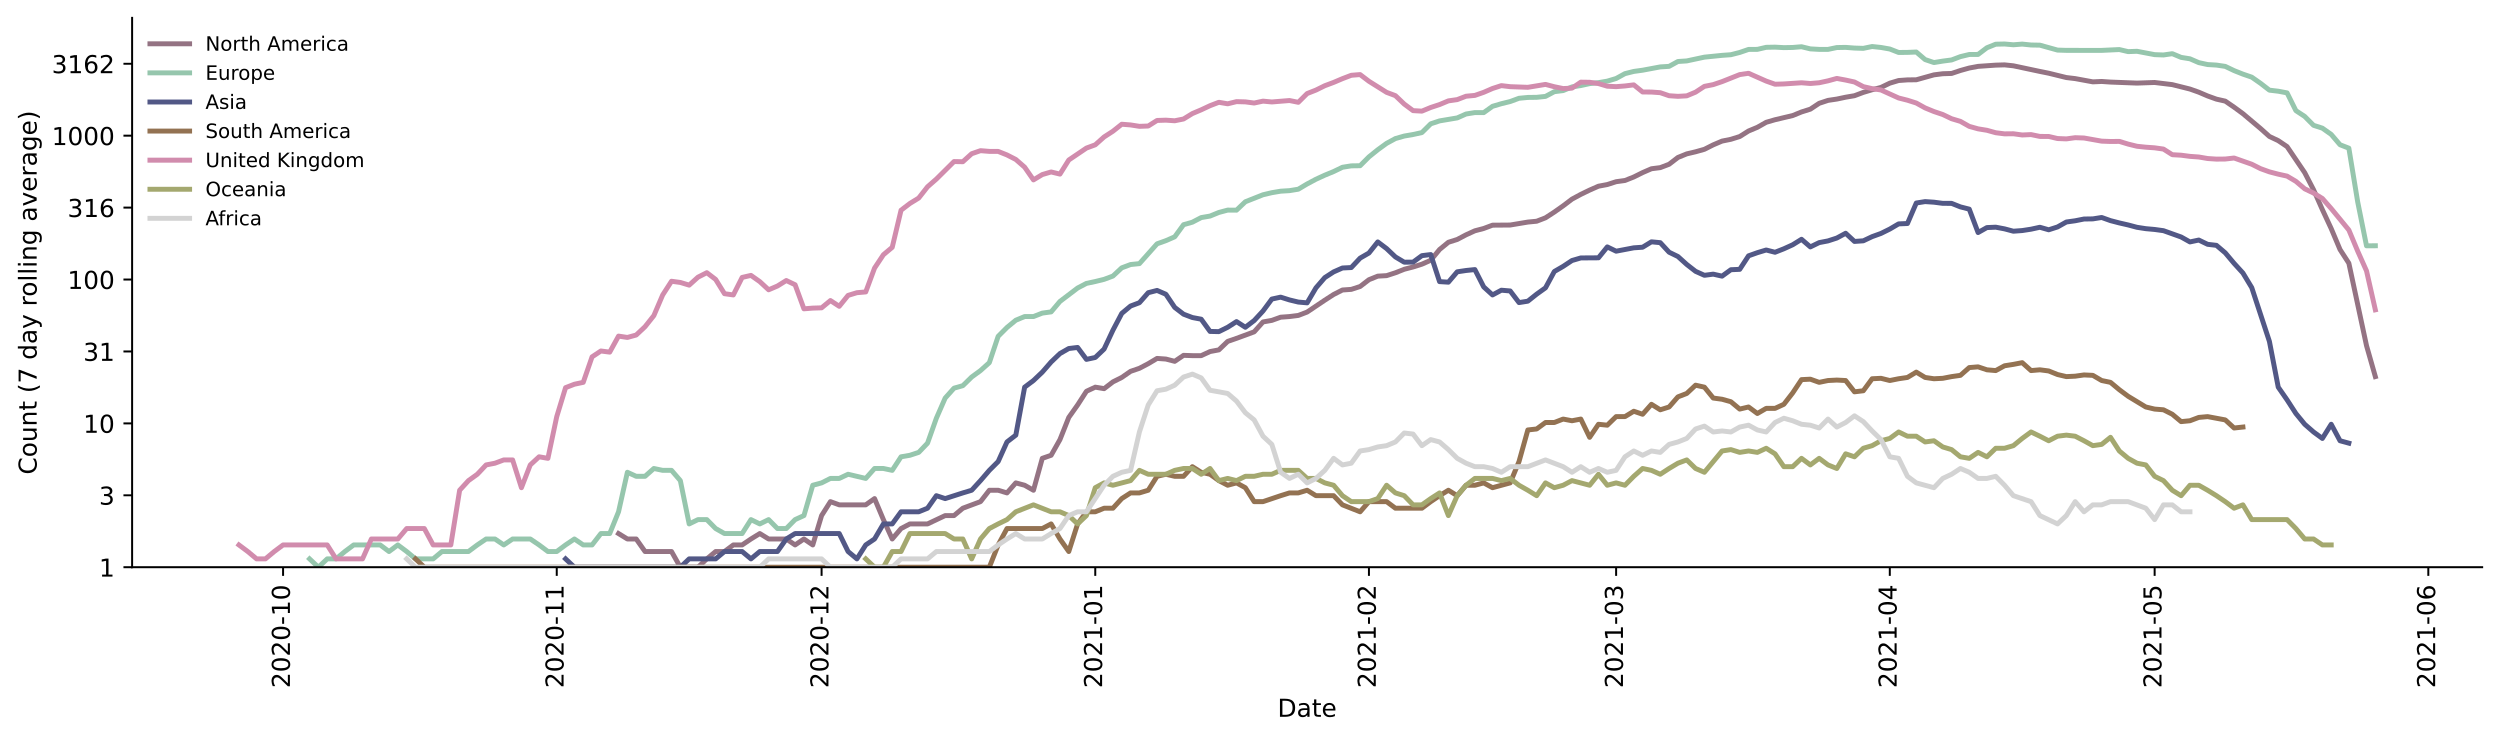 <?xml version="1.0" encoding="utf-8" standalone="no"?>
<!DOCTYPE svg PUBLIC "-//W3C//DTD SVG 1.1//EN"
  "http://www.w3.org/Graphics/SVG/1.1/DTD/svg11.dtd">
<!-- Created with matplotlib (https://matplotlib.org/) -->
<svg height="298.621pt" version="1.1" viewBox="0 0 1009.128 298.621" width="1009.128pt" xmlns="http://www.w3.org/2000/svg" xmlns:xlink="http://www.w3.org/1999/xlink">
 <defs>
  <style type="text/css">*{stroke-linecap:butt;stroke-linejoin:round;}</style>
 </defs>
 <g id="figure_1">
  <g id="patch_1">
   <path d="M 0 298.621 
L 1009.128 298.621 
L 1009.128 0 
L 0 0 
z
" style="fill:#ffffff;"/>
  </g>
  <g id="axes_1">
   <g id="patch_2">
    <path d="M 53.328 228.96 
L 1001.928 228.96 
L 1001.928 7.2 
L 53.328 7.2 
z
" style="fill:#ffffff;"/>
   </g>
   <g id="matplotlib.axis_1">
    <g id="xtick_1">
     <g id="line2d_1">
      <defs>
       <path d="M 0 0 
L 0 3.5 
" id="m6c7ae2eb51" style="stroke:#000000;stroke-width:0.8;"/>
      </defs>
      <g>
       <use style="stroke:#000000;stroke-width:0.8;" x="114.264" xlink:href="#m6c7ae2eb51" y="228.96"/>
      </g>
     </g>
     <g id="text_1">
      <!-- 2020-10 -->
      <g transform="translate(117.023 277.743)rotate(-90)scale(0.1 -0.1)">
       <defs>
        <path d="M 19.188 8.297 
L 53.609 8.297 
L 53.609 0 
L 7.328 0 
L 7.328 8.297 
Q 12.938 14.109 22.625 23.891 
Q 32.328 33.688 34.812 36.531 
Q 39.547 41.844 41.422 45.531 
Q 43.312 49.219 43.312 52.781 
Q 43.312 58.594 39.234 62.25 
Q 35.156 65.922 28.609 65.922 
Q 23.969 65.922 18.812 64.312 
Q 13.672 62.703 7.812 59.422 
L 7.812 69.391 
Q 13.766 71.781 18.938 73 
Q 24.125 74.219 28.422 74.219 
Q 39.75 74.219 46.484 68.547 
Q 53.219 62.891 53.219 53.422 
Q 53.219 48.922 51.531 44.891 
Q 49.859 40.875 45.406 35.406 
Q 44.188 33.984 37.641 27.219 
Q 31.109 20.453 19.188 8.297 
z
" id="DejaVuSans-50"/>
        <path d="M 31.781 66.406 
Q 24.172 66.406 20.328 58.906 
Q 16.5 51.422 16.5 36.375 
Q 16.5 21.391 20.328 13.891 
Q 24.172 6.391 31.781 6.391 
Q 39.453 6.391 43.281 13.891 
Q 47.125 21.391 47.125 36.375 
Q 47.125 51.422 43.281 58.906 
Q 39.453 66.406 31.781 66.406 
z
M 31.781 74.219 
Q 44.047 74.219 50.516 64.516 
Q 56.984 54.828 56.984 36.375 
Q 56.984 17.969 50.516 8.266 
Q 44.047 -1.422 31.781 -1.422 
Q 19.531 -1.422 13.062 8.266 
Q 6.594 17.969 6.594 36.375 
Q 6.594 54.828 13.062 64.516 
Q 19.531 74.219 31.781 74.219 
z
" id="DejaVuSans-48"/>
        <path d="M 4.891 31.391 
L 31.203 31.391 
L 31.203 23.391 
L 4.891 23.391 
z
" id="DejaVuSans-45"/>
        <path d="M 12.406 8.297 
L 28.516 8.297 
L 28.516 63.922 
L 10.984 60.406 
L 10.984 69.391 
L 28.422 72.906 
L 38.281 72.906 
L 38.281 8.297 
L 54.391 8.297 
L 54.391 0 
L 12.406 0 
z
" id="DejaVuSans-49"/>
       </defs>
       <use xlink:href="#DejaVuSans-50"/>
       <use x="63.623" xlink:href="#DejaVuSans-48"/>
       <use x="127.246" xlink:href="#DejaVuSans-50"/>
       <use x="190.869" xlink:href="#DejaVuSans-48"/>
       <use x="254.492" xlink:href="#DejaVuSans-45"/>
       <use x="290.576" xlink:href="#DejaVuSans-49"/>
       <use x="354.199" xlink:href="#DejaVuSans-48"/>
      </g>
     </g>
    </g>
    <g id="xtick_2">
     <g id="line2d_2">
      <g>
       <use style="stroke:#000000;stroke-width:0.8;" x="224.732" xlink:href="#m6c7ae2eb51" y="228.96"/>
      </g>
     </g>
     <g id="text_2">
      <!-- 2020-11 -->
      <g transform="translate(227.491 277.743)rotate(-90)scale(0.1 -0.1)">
       <use xlink:href="#DejaVuSans-50"/>
       <use x="63.623" xlink:href="#DejaVuSans-48"/>
       <use x="127.246" xlink:href="#DejaVuSans-50"/>
       <use x="190.869" xlink:href="#DejaVuSans-48"/>
       <use x="254.492" xlink:href="#DejaVuSans-45"/>
       <use x="290.576" xlink:href="#DejaVuSans-49"/>
       <use x="354.199" xlink:href="#DejaVuSans-49"/>
      </g>
     </g>
    </g>
    <g id="xtick_3">
     <g id="line2d_3">
      <g>
       <use style="stroke:#000000;stroke-width:0.8;" x="331.636" xlink:href="#m6c7ae2eb51" y="228.96"/>
      </g>
     </g>
     <g id="text_3">
      <!-- 2020-12 -->
      <g transform="translate(334.396 277.743)rotate(-90)scale(0.1 -0.1)">
       <use xlink:href="#DejaVuSans-50"/>
       <use x="63.623" xlink:href="#DejaVuSans-48"/>
       <use x="127.246" xlink:href="#DejaVuSans-50"/>
       <use x="190.869" xlink:href="#DejaVuSans-48"/>
       <use x="254.492" xlink:href="#DejaVuSans-45"/>
       <use x="290.576" xlink:href="#DejaVuSans-49"/>
       <use x="354.199" xlink:href="#DejaVuSans-50"/>
      </g>
     </g>
    </g>
    <g id="xtick_4">
     <g id="line2d_4">
      <g>
       <use style="stroke:#000000;stroke-width:0.8;" x="442.104" xlink:href="#m6c7ae2eb51" y="228.96"/>
      </g>
     </g>
     <g id="text_4">
      <!-- 2021-01 -->
      <g transform="translate(444.864 277.743)rotate(-90)scale(0.1 -0.1)">
       <use xlink:href="#DejaVuSans-50"/>
       <use x="63.623" xlink:href="#DejaVuSans-48"/>
       <use x="127.246" xlink:href="#DejaVuSans-50"/>
       <use x="190.869" xlink:href="#DejaVuSans-49"/>
       <use x="254.492" xlink:href="#DejaVuSans-45"/>
       <use x="290.576" xlink:href="#DejaVuSans-48"/>
       <use x="354.199" xlink:href="#DejaVuSans-49"/>
      </g>
     </g>
    </g>
    <g id="xtick_5">
     <g id="line2d_5">
      <g>
       <use style="stroke:#000000;stroke-width:0.8;" x="552.573" xlink:href="#m6c7ae2eb51" y="228.96"/>
      </g>
     </g>
     <g id="text_5">
      <!-- 2021-02 -->
      <g transform="translate(555.332 277.743)rotate(-90)scale(0.1 -0.1)">
       <use xlink:href="#DejaVuSans-50"/>
       <use x="63.623" xlink:href="#DejaVuSans-48"/>
       <use x="127.246" xlink:href="#DejaVuSans-50"/>
       <use x="190.869" xlink:href="#DejaVuSans-49"/>
       <use x="254.492" xlink:href="#DejaVuSans-45"/>
       <use x="290.576" xlink:href="#DejaVuSans-48"/>
       <use x="354.199" xlink:href="#DejaVuSans-50"/>
      </g>
     </g>
    </g>
    <g id="xtick_6">
     <g id="line2d_6">
      <g>
       <use style="stroke:#000000;stroke-width:0.8;" x="652.35" xlink:href="#m6c7ae2eb51" y="228.96"/>
      </g>
     </g>
     <g id="text_6">
      <!-- 2021-03 -->
      <g transform="translate(655.11 277.743)rotate(-90)scale(0.1 -0.1)">
       <defs>
        <path d="M 40.578 39.312 
Q 47.656 37.797 51.625 33 
Q 55.609 28.219 55.609 21.188 
Q 55.609 10.406 48.188 4.484 
Q 40.766 -1.422 27.094 -1.422 
Q 22.516 -1.422 17.656 -0.516 
Q 12.797 0.391 7.625 2.203 
L 7.625 11.719 
Q 11.719 9.328 16.594 8.109 
Q 21.484 6.891 26.812 6.891 
Q 36.078 6.891 40.938 10.547 
Q 45.797 14.203 45.797 21.188 
Q 45.797 27.641 41.281 31.266 
Q 36.766 34.906 28.719 34.906 
L 20.219 34.906 
L 20.219 43.016 
L 29.109 43.016 
Q 36.375 43.016 40.234 45.922 
Q 44.094 48.828 44.094 54.297 
Q 44.094 59.906 40.109 62.906 
Q 36.141 65.922 28.719 65.922 
Q 24.656 65.922 20.016 65.031 
Q 15.375 64.156 9.812 62.312 
L 9.812 71.094 
Q 15.438 72.656 20.344 73.438 
Q 25.25 74.219 29.594 74.219 
Q 40.828 74.219 47.359 69.109 
Q 53.906 64.016 53.906 55.328 
Q 53.906 49.266 50.438 45.094 
Q 46.969 40.922 40.578 39.312 
z
" id="DejaVuSans-51"/>
       </defs>
       <use xlink:href="#DejaVuSans-50"/>
       <use x="63.623" xlink:href="#DejaVuSans-48"/>
       <use x="127.246" xlink:href="#DejaVuSans-50"/>
       <use x="190.869" xlink:href="#DejaVuSans-49"/>
       <use x="254.492" xlink:href="#DejaVuSans-45"/>
       <use x="290.576" xlink:href="#DejaVuSans-48"/>
       <use x="354.199" xlink:href="#DejaVuSans-51"/>
      </g>
     </g>
    </g>
    <g id="xtick_7">
     <g id="line2d_7">
      <g>
       <use style="stroke:#000000;stroke-width:0.8;" x="762.818" xlink:href="#m6c7ae2eb51" y="228.96"/>
      </g>
     </g>
     <g id="text_7">
      <!-- 2021-04 -->
      <g transform="translate(765.578 277.743)rotate(-90)scale(0.1 -0.1)">
       <defs>
        <path d="M 37.797 64.312 
L 12.891 25.391 
L 37.797 25.391 
z
M 35.203 72.906 
L 47.609 72.906 
L 47.609 25.391 
L 58.016 25.391 
L 58.016 17.188 
L 47.609 17.188 
L 47.609 0 
L 37.797 0 
L 37.797 17.188 
L 4.891 17.188 
L 4.891 26.703 
z
" id="DejaVuSans-52"/>
       </defs>
       <use xlink:href="#DejaVuSans-50"/>
       <use x="63.623" xlink:href="#DejaVuSans-48"/>
       <use x="127.246" xlink:href="#DejaVuSans-50"/>
       <use x="190.869" xlink:href="#DejaVuSans-49"/>
       <use x="254.492" xlink:href="#DejaVuSans-45"/>
       <use x="290.576" xlink:href="#DejaVuSans-48"/>
       <use x="354.199" xlink:href="#DejaVuSans-52"/>
      </g>
     </g>
    </g>
    <g id="xtick_8">
     <g id="line2d_8">
      <g>
       <use style="stroke:#000000;stroke-width:0.8;" x="869.723" xlink:href="#m6c7ae2eb51" y="228.96"/>
      </g>
     </g>
     <g id="text_8">
      <!-- 2021-05 -->
      <g transform="translate(872.482 277.743)rotate(-90)scale(0.1 -0.1)">
       <defs>
        <path d="M 10.797 72.906 
L 49.516 72.906 
L 49.516 64.594 
L 19.828 64.594 
L 19.828 46.734 
Q 21.969 47.469 24.109 47.828 
Q 26.266 48.188 28.422 48.188 
Q 40.625 48.188 47.75 41.5 
Q 54.891 34.812 54.891 23.391 
Q 54.891 11.625 47.562 5.094 
Q 40.234 -1.422 26.906 -1.422 
Q 22.312 -1.422 17.547 -0.641 
Q 12.797 0.141 7.719 1.703 
L 7.719 11.625 
Q 12.109 9.234 16.797 8.062 
Q 21.484 6.891 26.703 6.891 
Q 35.156 6.891 40.078 11.328 
Q 45.016 15.766 45.016 23.391 
Q 45.016 31 40.078 35.438 
Q 35.156 39.891 26.703 39.891 
Q 22.75 39.891 18.812 39.016 
Q 14.891 38.141 10.797 36.281 
z
" id="DejaVuSans-53"/>
       </defs>
       <use xlink:href="#DejaVuSans-50"/>
       <use x="63.623" xlink:href="#DejaVuSans-48"/>
       <use x="127.246" xlink:href="#DejaVuSans-50"/>
       <use x="190.869" xlink:href="#DejaVuSans-49"/>
       <use x="254.492" xlink:href="#DejaVuSans-45"/>
       <use x="290.576" xlink:href="#DejaVuSans-48"/>
       <use x="354.199" xlink:href="#DejaVuSans-53"/>
      </g>
     </g>
    </g>
    <g id="xtick_9">
     <g id="line2d_9">
      <g>
       <use style="stroke:#000000;stroke-width:0.8;" x="980.191" xlink:href="#m6c7ae2eb51" y="228.96"/>
      </g>
     </g>
     <g id="text_9">
      <!-- 2021-06 -->
      <g transform="translate(982.95 277.743)rotate(-90)scale(0.1 -0.1)">
       <defs>
        <path d="M 33.016 40.375 
Q 26.375 40.375 22.484 35.828 
Q 18.609 31.297 18.609 23.391 
Q 18.609 15.531 22.484 10.953 
Q 26.375 6.391 33.016 6.391 
Q 39.656 6.391 43.531 10.953 
Q 47.406 15.531 47.406 23.391 
Q 47.406 31.297 43.531 35.828 
Q 39.656 40.375 33.016 40.375 
z
M 52.594 71.297 
L 52.594 62.312 
Q 48.875 64.062 45.094 64.984 
Q 41.312 65.922 37.594 65.922 
Q 27.828 65.922 22.672 59.328 
Q 17.531 52.734 16.797 39.406 
Q 19.672 43.656 24.016 45.922 
Q 28.375 48.188 33.594 48.188 
Q 44.578 48.188 50.953 41.516 
Q 57.328 34.859 57.328 23.391 
Q 57.328 12.156 50.688 5.359 
Q 44.047 -1.422 33.016 -1.422 
Q 20.359 -1.422 13.672 8.266 
Q 6.984 17.969 6.984 36.375 
Q 6.984 53.656 15.188 63.938 
Q 23.391 74.219 37.203 74.219 
Q 40.922 74.219 44.703 73.484 
Q 48.484 72.75 52.594 71.297 
z
" id="DejaVuSans-54"/>
       </defs>
       <use xlink:href="#DejaVuSans-50"/>
       <use x="63.623" xlink:href="#DejaVuSans-48"/>
       <use x="127.246" xlink:href="#DejaVuSans-50"/>
       <use x="190.869" xlink:href="#DejaVuSans-49"/>
       <use x="254.492" xlink:href="#DejaVuSans-45"/>
       <use x="290.576" xlink:href="#DejaVuSans-48"/>
       <use x="354.199" xlink:href="#DejaVuSans-54"/>
      </g>
     </g>
    </g>
    <g id="text_10">
     <!-- Date -->
     <g transform="translate(515.677 289.341)scale(0.1 -0.1)">
      <defs>
       <path d="M 19.672 64.797 
L 19.672 8.109 
L 31.594 8.109 
Q 46.688 8.109 53.688 14.938 
Q 60.688 21.781 60.688 36.531 
Q 60.688 51.172 53.688 57.984 
Q 46.688 64.797 31.594 64.797 
z
M 9.812 72.906 
L 30.078 72.906 
Q 51.266 72.906 61.172 64.094 
Q 71.094 55.281 71.094 36.531 
Q 71.094 17.672 61.125 8.828 
Q 51.172 0 30.078 0 
L 9.812 0 
z
" id="DejaVuSans-68"/>
       <path d="M 34.281 27.484 
Q 23.391 27.484 19.188 25 
Q 14.984 22.516 14.984 16.5 
Q 14.984 11.719 18.141 8.906 
Q 21.297 6.109 26.703 6.109 
Q 34.188 6.109 38.703 11.406 
Q 43.219 16.703 43.219 25.484 
L 43.219 27.484 
z
M 52.203 31.203 
L 52.203 0 
L 43.219 0 
L 43.219 8.297 
Q 40.141 3.328 35.547 0.953 
Q 30.953 -1.422 24.312 -1.422 
Q 15.922 -1.422 10.953 3.297 
Q 6 8.016 6 15.922 
Q 6 25.141 12.172 29.828 
Q 18.359 34.516 30.609 34.516 
L 43.219 34.516 
L 43.219 35.406 
Q 43.219 41.609 39.141 45 
Q 35.062 48.391 27.688 48.391 
Q 23 48.391 18.547 47.266 
Q 14.109 46.141 10.016 43.891 
L 10.016 52.203 
Q 14.938 54.109 19.578 55.047 
Q 24.219 56 28.609 56 
Q 40.484 56 46.344 49.844 
Q 52.203 43.703 52.203 31.203 
z
" id="DejaVuSans-97"/>
       <path d="M 18.312 70.219 
L 18.312 54.688 
L 36.812 54.688 
L 36.812 47.703 
L 18.312 47.703 
L 18.312 18.016 
Q 18.312 11.328 20.141 9.422 
Q 21.969 7.516 27.594 7.516 
L 36.812 7.516 
L 36.812 0 
L 27.594 0 
Q 17.188 0 13.234 3.875 
Q 9.281 7.766 9.281 18.016 
L 9.281 47.703 
L 2.688 47.703 
L 2.688 54.688 
L 9.281 54.688 
L 9.281 70.219 
z
" id="DejaVuSans-116"/>
       <path d="M 56.203 29.594 
L 56.203 25.203 
L 14.891 25.203 
Q 15.484 15.922 20.484 11.062 
Q 25.484 6.203 34.422 6.203 
Q 39.594 6.203 44.453 7.469 
Q 49.312 8.734 54.109 11.281 
L 54.109 2.781 
Q 49.266 0.734 44.188 -0.344 
Q 39.109 -1.422 33.891 -1.422 
Q 20.797 -1.422 13.156 6.188 
Q 5.516 13.812 5.516 26.812 
Q 5.516 40.234 12.766 48.109 
Q 20.016 56 32.328 56 
Q 43.359 56 49.781 48.891 
Q 56.203 41.797 56.203 29.594 
z
M 47.219 32.234 
Q 47.125 39.594 43.094 43.984 
Q 39.062 48.391 32.422 48.391 
Q 24.906 48.391 20.391 44.141 
Q 15.875 39.891 15.188 32.172 
z
" id="DejaVuSans-101"/>
      </defs>
      <use xlink:href="#DejaVuSans-68"/>
      <use x="77.002" xlink:href="#DejaVuSans-97"/>
      <use x="138.281" xlink:href="#DejaVuSans-116"/>
      <use x="177.49" xlink:href="#DejaVuSans-101"/>
     </g>
    </g>
   </g>
   <g id="matplotlib.axis_2">
    <g id="ytick_1">
     <g id="line2d_10">
      <defs>
       <path d="M 0 0 
L -3.5 0 
" id="m03d94f2d44" style="stroke:#000000;stroke-width:0.8;"/>
      </defs>
      <g>
       <use style="stroke:#000000;stroke-width:0.8;" x="53.328" xlink:href="#m03d94f2d44" y="228.96"/>
      </g>
     </g>
     <g id="text_11">
      <!-- 1 -->
      <g transform="translate(39.966 232.759)scale(0.1 -0.1)">
       <use xlink:href="#DejaVuSans-49"/>
      </g>
     </g>
    </g>
    <g id="ytick_2">
     <g id="line2d_11">
      <g>
       <use style="stroke:#000000;stroke-width:0.8;" x="53.328" xlink:href="#m03d94f2d44" y="199.928"/>
      </g>
     </g>
     <g id="text_12">
      <!-- 3 -->
      <g transform="translate(39.966 203.728)scale(0.1 -0.1)">
       <use xlink:href="#DejaVuSans-51"/>
      </g>
     </g>
    </g>
    <g id="ytick_3">
     <g id="line2d_12">
      <g>
       <use style="stroke:#000000;stroke-width:0.8;" x="53.328" xlink:href="#m03d94f2d44" y="170.897"/>
      </g>
     </g>
     <g id="text_13">
      <!-- 10 -->
      <g transform="translate(33.603 174.696)scale(0.1 -0.1)">
       <use xlink:href="#DejaVuSans-49"/>
       <use x="63.623" xlink:href="#DejaVuSans-48"/>
      </g>
     </g>
    </g>
    <g id="ytick_4">
     <g id="line2d_13">
      <g>
       <use style="stroke:#000000;stroke-width:0.8;" x="53.328" xlink:href="#m03d94f2d44" y="141.865"/>
      </g>
     </g>
     <g id="text_14">
      <!-- 31 -->
      <g transform="translate(33.603 145.664)scale(0.1 -0.1)">
       <use xlink:href="#DejaVuSans-51"/>
       <use x="63.623" xlink:href="#DejaVuSans-49"/>
      </g>
     </g>
    </g>
    <g id="ytick_5">
     <g id="line2d_14">
      <g>
       <use style="stroke:#000000;stroke-width:0.8;" x="53.328" xlink:href="#m03d94f2d44" y="112.833"/>
      </g>
     </g>
     <g id="text_15">
      <!-- 100 -->
      <g transform="translate(27.241 116.632)scale(0.1 -0.1)">
       <use xlink:href="#DejaVuSans-49"/>
       <use x="63.623" xlink:href="#DejaVuSans-48"/>
       <use x="127.246" xlink:href="#DejaVuSans-48"/>
      </g>
     </g>
    </g>
    <g id="ytick_6">
     <g id="line2d_15">
      <g>
       <use style="stroke:#000000;stroke-width:0.8;" x="53.328" xlink:href="#m03d94f2d44" y="83.802"/>
      </g>
     </g>
     <g id="text_16">
      <!-- 316 -->
      <g transform="translate(27.241 87.601)scale(0.1 -0.1)">
       <use xlink:href="#DejaVuSans-51"/>
       <use x="63.623" xlink:href="#DejaVuSans-49"/>
       <use x="127.246" xlink:href="#DejaVuSans-54"/>
      </g>
     </g>
    </g>
    <g id="ytick_7">
     <g id="line2d_16">
      <g>
       <use style="stroke:#000000;stroke-width:0.8;" x="53.328" xlink:href="#m03d94f2d44" y="54.77"/>
      </g>
     </g>
     <g id="text_17">
      <!-- 1000 -->
      <g transform="translate(20.878 58.569)scale(0.1 -0.1)">
       <use xlink:href="#DejaVuSans-49"/>
       <use x="63.623" xlink:href="#DejaVuSans-48"/>
       <use x="127.246" xlink:href="#DejaVuSans-48"/>
       <use x="190.869" xlink:href="#DejaVuSans-48"/>
      </g>
     </g>
    </g>
    <g id="ytick_8">
     <g id="line2d_17">
      <g>
       <use style="stroke:#000000;stroke-width:0.8;" x="53.328" xlink:href="#m03d94f2d44" y="25.738"/>
      </g>
     </g>
     <g id="text_18">
      <!-- 3162 -->
      <g transform="translate(20.878 29.537)scale(0.1 -0.1)">
       <use xlink:href="#DejaVuSans-51"/>
       <use x="63.623" xlink:href="#DejaVuSans-49"/>
       <use x="127.246" xlink:href="#DejaVuSans-54"/>
       <use x="190.869" xlink:href="#DejaVuSans-50"/>
      </g>
     </g>
    </g>
    <g id="text_19">
     <!-- Count (7 day rolling average) -->
     <g transform="translate(14.798 191.548)rotate(-90)scale(0.1 -0.1)">
      <defs>
       <path d="M 64.406 67.281 
L 64.406 56.891 
Q 59.422 61.531 53.781 63.812 
Q 48.141 66.109 41.797 66.109 
Q 29.297 66.109 22.656 58.469 
Q 16.016 50.828 16.016 36.375 
Q 16.016 21.969 22.656 14.328 
Q 29.297 6.688 41.797 6.688 
Q 48.141 6.688 53.781 8.984 
Q 59.422 11.281 64.406 15.922 
L 64.406 5.609 
Q 59.234 2.094 53.438 0.328 
Q 47.656 -1.422 41.219 -1.422 
Q 24.656 -1.422 15.125 8.703 
Q 5.609 18.844 5.609 36.375 
Q 5.609 53.953 15.125 64.078 
Q 24.656 74.219 41.219 74.219 
Q 47.75 74.219 53.531 72.484 
Q 59.328 70.75 64.406 67.281 
z
" id="DejaVuSans-67"/>
       <path d="M 30.609 48.391 
Q 23.391 48.391 19.188 42.75 
Q 14.984 37.109 14.984 27.297 
Q 14.984 17.484 19.156 11.844 
Q 23.344 6.203 30.609 6.203 
Q 37.797 6.203 41.984 11.859 
Q 46.188 17.531 46.188 27.297 
Q 46.188 37.016 41.984 42.703 
Q 37.797 48.391 30.609 48.391 
z
M 30.609 56 
Q 42.328 56 49.016 48.375 
Q 55.719 40.766 55.719 27.297 
Q 55.719 13.875 49.016 6.219 
Q 42.328 -1.422 30.609 -1.422 
Q 18.844 -1.422 12.172 6.219 
Q 5.516 13.875 5.516 27.297 
Q 5.516 40.766 12.172 48.375 
Q 18.844 56 30.609 56 
z
" id="DejaVuSans-111"/>
       <path d="M 8.5 21.578 
L 8.5 54.688 
L 17.484 54.688 
L 17.484 21.922 
Q 17.484 14.156 20.5 10.266 
Q 23.531 6.391 29.594 6.391 
Q 36.859 6.391 41.078 11.031 
Q 45.312 15.672 45.312 23.688 
L 45.312 54.688 
L 54.297 54.688 
L 54.297 0 
L 45.312 0 
L 45.312 8.406 
Q 42.047 3.422 37.719 1 
Q 33.406 -1.422 27.688 -1.422 
Q 18.266 -1.422 13.375 4.438 
Q 8.5 10.297 8.5 21.578 
z
M 31.109 56 
z
" id="DejaVuSans-117"/>
       <path d="M 54.891 33.016 
L 54.891 0 
L 45.906 0 
L 45.906 32.719 
Q 45.906 40.484 42.875 44.328 
Q 39.844 48.188 33.797 48.188 
Q 26.516 48.188 22.312 43.547 
Q 18.109 38.922 18.109 30.906 
L 18.109 0 
L 9.078 0 
L 9.078 54.688 
L 18.109 54.688 
L 18.109 46.188 
Q 21.344 51.125 25.703 53.562 
Q 30.078 56 35.797 56 
Q 45.219 56 50.047 50.172 
Q 54.891 44.344 54.891 33.016 
z
" id="DejaVuSans-110"/>
       <path id="DejaVuSans-32"/>
       <path d="M 31 75.875 
Q 24.469 64.656 21.281 53.656 
Q 18.109 42.672 18.109 31.391 
Q 18.109 20.125 21.312 9.062 
Q 24.516 -2 31 -13.188 
L 23.188 -13.188 
Q 15.875 -1.703 12.234 9.375 
Q 8.594 20.453 8.594 31.391 
Q 8.594 42.281 12.203 53.312 
Q 15.828 64.359 23.188 75.875 
z
" id="DejaVuSans-40"/>
       <path d="M 8.203 72.906 
L 55.078 72.906 
L 55.078 68.703 
L 28.609 0 
L 18.312 0 
L 43.219 64.594 
L 8.203 64.594 
z
" id="DejaVuSans-55"/>
       <path d="M 45.406 46.391 
L 45.406 75.984 
L 54.391 75.984 
L 54.391 0 
L 45.406 0 
L 45.406 8.203 
Q 42.578 3.328 38.25 0.953 
Q 33.938 -1.422 27.875 -1.422 
Q 17.969 -1.422 11.734 6.484 
Q 5.516 14.406 5.516 27.297 
Q 5.516 40.188 11.734 48.094 
Q 17.969 56 27.875 56 
Q 33.938 56 38.25 53.625 
Q 42.578 51.266 45.406 46.391 
z
M 14.797 27.297 
Q 14.797 17.391 18.875 11.75 
Q 22.953 6.109 30.078 6.109 
Q 37.203 6.109 41.297 11.75 
Q 45.406 17.391 45.406 27.297 
Q 45.406 37.203 41.297 42.844 
Q 37.203 48.484 30.078 48.484 
Q 22.953 48.484 18.875 42.844 
Q 14.797 37.203 14.797 27.297 
z
" id="DejaVuSans-100"/>
       <path d="M 32.172 -5.078 
Q 28.375 -14.844 24.75 -17.812 
Q 21.141 -20.797 15.094 -20.797 
L 7.906 -20.797 
L 7.906 -13.281 
L 13.188 -13.281 
Q 16.891 -13.281 18.938 -11.516 
Q 21 -9.766 23.484 -3.219 
L 25.094 0.875 
L 2.984 54.688 
L 12.5 54.688 
L 29.594 11.922 
L 46.688 54.688 
L 56.203 54.688 
z
" id="DejaVuSans-121"/>
       <path d="M 41.109 46.297 
Q 39.594 47.172 37.812 47.578 
Q 36.031 48 33.891 48 
Q 26.266 48 22.188 43.047 
Q 18.109 38.094 18.109 28.812 
L 18.109 0 
L 9.078 0 
L 9.078 54.688 
L 18.109 54.688 
L 18.109 46.188 
Q 20.953 51.172 25.484 53.578 
Q 30.031 56 36.531 56 
Q 37.453 56 38.578 55.875 
Q 39.703 55.766 41.062 55.516 
z
" id="DejaVuSans-114"/>
       <path d="M 9.422 75.984 
L 18.406 75.984 
L 18.406 0 
L 9.422 0 
z
" id="DejaVuSans-108"/>
       <path d="M 9.422 54.688 
L 18.406 54.688 
L 18.406 0 
L 9.422 0 
z
M 9.422 75.984 
L 18.406 75.984 
L 18.406 64.594 
L 9.422 64.594 
z
" id="DejaVuSans-105"/>
       <path d="M 45.406 27.984 
Q 45.406 37.75 41.375 43.109 
Q 37.359 48.484 30.078 48.484 
Q 22.859 48.484 18.828 43.109 
Q 14.797 37.75 14.797 27.984 
Q 14.797 18.266 18.828 12.891 
Q 22.859 7.516 30.078 7.516 
Q 37.359 7.516 41.375 12.891 
Q 45.406 18.266 45.406 27.984 
z
M 54.391 6.781 
Q 54.391 -7.172 48.188 -13.984 
Q 42 -20.797 29.203 -20.797 
Q 24.469 -20.797 20.266 -20.094 
Q 16.062 -19.391 12.109 -17.922 
L 12.109 -9.188 
Q 16.062 -11.328 19.922 -12.344 
Q 23.781 -13.375 27.781 -13.375 
Q 36.625 -13.375 41.016 -8.766 
Q 45.406 -4.156 45.406 5.172 
L 45.406 9.625 
Q 42.625 4.781 38.281 2.391 
Q 33.938 0 27.875 0 
Q 17.828 0 11.672 7.656 
Q 5.516 15.328 5.516 27.984 
Q 5.516 40.672 11.672 48.328 
Q 17.828 56 27.875 56 
Q 33.938 56 38.281 53.609 
Q 42.625 51.219 45.406 46.391 
L 45.406 54.688 
L 54.391 54.688 
z
" id="DejaVuSans-103"/>
       <path d="M 2.984 54.688 
L 12.5 54.688 
L 29.594 8.797 
L 46.688 54.688 
L 56.203 54.688 
L 35.688 0 
L 23.484 0 
z
" id="DejaVuSans-118"/>
       <path d="M 8.016 75.875 
L 15.828 75.875 
Q 23.141 64.359 26.781 53.312 
Q 30.422 42.281 30.422 31.391 
Q 30.422 20.453 26.781 9.375 
Q 23.141 -1.703 15.828 -13.188 
L 8.016 -13.188 
Q 14.5 -2 17.703 9.062 
Q 20.906 20.125 20.906 31.391 
Q 20.906 42.672 17.703 53.656 
Q 14.5 64.656 8.016 75.875 
z
" id="DejaVuSans-41"/>
      </defs>
      <use xlink:href="#DejaVuSans-67"/>
      <use x="69.824" xlink:href="#DejaVuSans-111"/>
      <use x="131.006" xlink:href="#DejaVuSans-117"/>
      <use x="194.385" xlink:href="#DejaVuSans-110"/>
      <use x="257.764" xlink:href="#DejaVuSans-116"/>
      <use x="296.973" xlink:href="#DejaVuSans-32"/>
      <use x="328.76" xlink:href="#DejaVuSans-40"/>
      <use x="367.773" xlink:href="#DejaVuSans-55"/>
      <use x="431.396" xlink:href="#DejaVuSans-32"/>
      <use x="463.184" xlink:href="#DejaVuSans-100"/>
      <use x="526.66" xlink:href="#DejaVuSans-97"/>
      <use x="587.939" xlink:href="#DejaVuSans-121"/>
      <use x="647.119" xlink:href="#DejaVuSans-32"/>
      <use x="678.906" xlink:href="#DejaVuSans-114"/>
      <use x="717.77" xlink:href="#DejaVuSans-111"/>
      <use x="778.951" xlink:href="#DejaVuSans-108"/>
      <use x="806.734" xlink:href="#DejaVuSans-108"/>
      <use x="834.518" xlink:href="#DejaVuSans-105"/>
      <use x="862.301" xlink:href="#DejaVuSans-110"/>
      <use x="925.68" xlink:href="#DejaVuSans-103"/>
      <use x="989.156" xlink:href="#DejaVuSans-32"/>
      <use x="1020.943" xlink:href="#DejaVuSans-97"/>
      <use x="1082.223" xlink:href="#DejaVuSans-118"/>
      <use x="1141.402" xlink:href="#DejaVuSans-101"/>
      <use x="1202.926" xlink:href="#DejaVuSans-114"/>
      <use x="1244.039" xlink:href="#DejaVuSans-97"/>
      <use x="1305.318" xlink:href="#DejaVuSans-103"/>
      <use x="1368.795" xlink:href="#DejaVuSans-101"/>
      <use x="1430.318" xlink:href="#DejaVuSans-41"/>
     </g>
    </g>
   </g>
   <g id="line2d_18">
    <path clip-path="url(#p4a34f6d899)" d="M 249.676 215.368 
L 253.24 217.562 
L 256.803 217.562 
L 260.367 222.623 
L 271.057 222.623 
L 274.621 228.96 
L 281.748 228.96 
L 285.311 225.593 
L 288.875 222.623 
L 292.438 222.623 
L 296.002 219.966 
L 299.565 219.966 
L 303.129 217.562 
L 306.692 215.368 
L 310.255 217.562 
L 317.382 217.562 
L 320.946 219.966 
L 324.509 217.562 
L 328.073 219.966 
L 331.636 208.114 
L 335.2 202.487 
L 338.763 203.78 
L 349.454 203.78 
L 353.017 201.257 
L 356.581 209.741 
L 360.144 217.562 
L 363.708 213.35 
L 367.271 211.481 
L 374.398 211.481 
L 381.525 208.114 
L 385.089 208.114 
L 388.652 205.144 
L 395.779 202.487 
L 399.343 197.89 
L 402.906 197.89 
L 406.47 198.963 
L 410.033 194.919 
L 413.597 195.871 
L 417.16 197.89 
L 420.724 185.008 
L 424.287 183.778 
L 427.851 177.441 
L 431.414 168.493 
L 434.977 163.463 
L 438.541 157.943 
L 442.104 156.276 
L 445.668 156.888 
L 449.231 154.149 
L 452.795 152.36 
L 456.358 149.893 
L 459.922 148.671 
L 463.485 146.802 
L 467.049 144.677 
L 470.612 144.933 
L 474.176 145.85 
L 477.739 143.435 
L 481.303 143.556 
L 484.866 143.556 
L 488.43 141.906 
L 491.993 141.23 
L 495.557 137.808 
L 499.12 136.577 
L 506.247 133.948 
L 509.811 129.954 
L 513.374 129.323 
L 516.938 128.04 
L 520.501 127.778 
L 524.065 127.326 
L 527.628 125.956 
L 534.755 121.167 
L 538.319 118.869 
L 541.882 117.059 
L 545.446 116.805 
L 549.009 115.651 
L 552.573 112.905 
L 556.136 111.466 
L 559.699 111.262 
L 563.263 110.104 
L 566.826 108.69 
L 570.39 107.76 
L 573.953 106.636 
L 577.517 105.053 
L 581.08 100.713 
L 584.644 97.792 
L 588.207 96.667 
L 591.771 94.785 
L 595.334 93.165 
L 598.898 92.225 
L 602.461 90.892 
L 609.588 90.832 
L 616.715 89.641 
L 620.279 89.299 
L 623.842 87.921 
L 627.406 85.603 
L 630.969 83.089 
L 634.533 80.383 
L 638.096 78.459 
L 641.66 76.731 
L 645.223 75.163 
L 648.787 74.493 
L 652.35 73.346 
L 655.914 72.854 
L 659.477 71.44 
L 663.041 69.669 
L 666.604 68.118 
L 670.168 67.663 
L 673.731 66.307 
L 677.295 63.564 
L 680.858 62.111 
L 684.422 61.272 
L 687.985 60.267 
L 691.548 58.469 
L 695.112 56.951 
L 698.675 56.227 
L 702.239 55.114 
L 705.802 52.876 
L 709.366 51.387 
L 712.929 49.369 
L 716.493 48.329 
L 723.62 46.643 
L 727.183 45.19 
L 730.747 44.065 
L 734.31 41.705 
L 737.874 40.521 
L 741.437 39.99 
L 745.001 39.239 
L 748.564 38.63 
L 752.128 37.296 
L 755.691 36.224 
L 759.255 35.287 
L 762.818 33.573 
L 766.382 32.504 
L 769.945 32.247 
L 773.509 32.204 
L 780.636 30.217 
L 784.199 29.762 
L 787.763 29.65 
L 791.326 28.454 
L 794.89 27.461 
L 798.453 26.79 
L 805.58 26.292 
L 809.144 26.187 
L 812.707 26.564 
L 823.397 28.836 
L 826.961 29.553 
L 834.088 31.304 
L 837.651 31.728 
L 844.778 33.04 
L 848.342 32.885 
L 851.905 33.13 
L 862.596 33.542 
L 869.723 33.295 
L 876.85 34.161 
L 883.977 35.946 
L 887.54 37.212 
L 891.104 38.737 
L 894.667 40.022 
L 898.231 40.821 
L 901.794 43.267 
L 905.358 45.879 
L 912.485 51.89 
L 916.048 55.082 
L 919.612 56.767 
L 923.175 59.171 
L 930.302 69.702 
L 933.866 76.585 
L 937.429 84.619 
L 940.993 92.272 
L 944.556 100.735 
L 948.119 106.245 
L 955.246 139.513 
L 958.81 152.017 
L 958.81 152.017 
" style="fill:none;stroke:#947383;stroke-linecap:square;stroke-width:2;"/>
   </g>
   <g id="line2d_19">
    <path clip-path="url(#p4a34f6d899)" d="M 124.954 225.593 
L 128.518 228.96 
L 132.081 225.593 
L 135.645 225.593 
L 139.208 222.623 
L 142.772 219.966 
L 153.462 219.966 
L 157.026 222.623 
L 160.589 219.966 
L 164.153 222.623 
L 167.716 225.593 
L 174.843 225.593 
L 178.406 222.623 
L 189.097 222.623 
L 192.66 219.966 
L 196.224 217.562 
L 199.787 217.562 
L 203.351 219.966 
L 206.914 217.562 
L 214.041 217.562 
L 217.605 219.966 
L 221.168 222.623 
L 224.732 222.623 
L 228.295 219.966 
L 231.859 217.562 
L 235.422 219.966 
L 238.986 219.966 
L 242.549 215.368 
L 246.113 215.368 
L 249.676 206.585 
L 253.24 190.635 
L 256.803 192.263 
L 260.367 192.263 
L 263.93 189.106 
L 267.494 189.859 
L 271.057 189.859 
L 274.621 194.002 
L 278.184 211.481 
L 281.748 209.741 
L 285.311 209.741 
L 288.875 213.35 
L 292.438 215.368 
L 299.565 215.368 
L 303.129 209.741 
L 306.692 211.481 
L 310.255 209.741 
L 313.819 213.35 
L 317.382 213.35 
L 320.946 209.741 
L 324.509 208.114 
L 328.073 195.871 
L 331.636 194.919 
L 335.2 193.117 
L 338.763 193.117 
L 342.327 191.436 
L 349.454 193.117 
L 353.017 189.106 
L 356.581 189.106 
L 360.144 189.859 
L 363.708 184.386 
L 367.271 183.778 
L 370.835 182.605 
L 374.398 178.882 
L 377.962 168.823 
L 381.525 160.672 
L 385.089 156.682 
L 388.652 155.678 
L 392.216 152.187 
L 395.779 149.582 
L 399.343 146.39 
L 402.906 135.759 
L 406.47 132.181 
L 410.033 129.254 
L 413.597 127.778 
L 417.16 127.778 
L 420.724 126.384 
L 424.287 125.895 
L 427.851 121.673 
L 434.977 116.262 
L 438.541 114.394 
L 442.104 113.638 
L 445.668 112.761 
L 449.231 111.432 
L 452.795 108.116 
L 456.358 106.778 
L 459.922 106.412 
L 467.049 98.415 
L 470.612 97.146 
L 474.176 95.59 
L 477.739 90.697 
L 481.303 89.684 
L 484.866 87.827 
L 488.43 87.219 
L 491.993 85.762 
L 495.557 84.808 
L 499.12 84.832 
L 502.684 81.439 
L 509.811 78.616 
L 513.374 77.777 
L 516.938 77.174 
L 520.501 76.956 
L 524.065 76.372 
L 527.628 74.25 
L 531.192 72.35 
L 534.755 70.711 
L 538.319 69.243 
L 541.882 67.519 
L 545.446 66.947 
L 549.009 66.894 
L 552.573 63.325 
L 556.136 60.455 
L 559.699 57.867 
L 563.263 55.931 
L 566.826 54.914 
L 570.39 54.295 
L 573.953 53.516 
L 577.517 49.981 
L 581.08 48.799 
L 588.207 47.598 
L 591.771 46.016 
L 595.334 45.445 
L 598.898 45.462 
L 602.461 42.913 
L 606.025 41.858 
L 609.588 40.986 
L 613.152 39.669 
L 616.715 39.331 
L 620.279 39.284 
L 623.842 38.911 
L 627.406 37.008 
L 630.969 36.563 
L 634.533 35.083 
L 638.096 34.538 
L 641.66 33.756 
L 645.223 33.361 
L 648.787 32.751 
L 652.35 31.687 
L 655.914 29.726 
L 659.477 28.833 
L 663.041 28.339 
L 670.168 27.005 
L 673.731 26.786 
L 677.295 24.826 
L 680.858 24.591 
L 687.985 23.068 
L 695.112 22.346 
L 698.675 22.087 
L 702.239 21.175 
L 705.802 19.952 
L 709.366 19.927 
L 712.929 19.101 
L 716.493 19.031 
L 720.056 19.226 
L 723.62 19.16 
L 727.183 18.865 
L 730.747 19.732 
L 734.31 19.934 
L 737.874 19.936 
L 741.437 19.192 
L 745.001 19.126 
L 748.564 19.401 
L 752.128 19.516 
L 755.691 18.776 
L 759.255 19.158 
L 762.818 19.785 
L 766.382 21.179 
L 769.945 21.149 
L 773.509 21 
L 777.072 24.047 
L 780.636 25.251 
L 784.199 24.666 
L 787.763 24.202 
L 791.326 22.856 
L 794.89 21.997 
L 798.453 21.97 
L 802.017 19.278 
L 805.58 17.842 
L 809.144 17.76 
L 812.707 18.075 
L 816.27 17.797 
L 819.834 18.164 
L 823.397 18.227 
L 830.524 20.218 
L 834.088 20.332 
L 848.342 20.339 
L 855.469 20.003 
L 859.032 20.838 
L 862.596 20.703 
L 869.723 22.056 
L 873.286 22.19 
L 876.85 21.669 
L 880.413 23.163 
L 883.977 23.737 
L 887.54 25.28 
L 891.104 26.057 
L 894.667 26.271 
L 898.231 26.799 
L 901.794 28.507 
L 905.358 29.922 
L 908.921 31.145 
L 912.485 33.635 
L 916.048 36.396 
L 919.612 36.818 
L 923.175 37.488 
L 926.739 44.656 
L 930.302 47.003 
L 933.866 50.587 
L 937.429 51.733 
L 940.993 54.256 
L 944.556 58.427 
L 948.119 59.809 
L 951.683 81.491 
L 955.246 99.221 
L 958.81 99.2 
L 958.81 99.2 
" style="fill:none;stroke:#96c6ad;stroke-linecap:square;stroke-width:2;"/>
   </g>
   <g id="line2d_20">
    <path clip-path="url(#p4a34f6d899)" d="M 228.295 225.593 
L 231.859 228.96 
L 274.621 228.96 
L 278.184 225.593 
L 288.875 225.593 
L 292.438 222.623 
L 299.565 222.623 
L 303.129 225.593 
L 306.692 222.623 
L 313.819 222.623 
L 317.382 217.562 
L 320.946 215.368 
L 338.763 215.368 
L 342.327 222.623 
L 345.89 225.593 
L 349.454 219.966 
L 353.017 217.562 
L 356.581 211.481 
L 360.144 211.481 
L 363.708 206.585 
L 370.835 206.585 
L 374.398 205.144 
L 377.962 200.084 
L 381.525 201.257 
L 388.652 198.963 
L 392.216 197.89 
L 395.779 194.002 
L 399.343 189.859 
L 402.906 186.302 
L 406.47 178.392 
L 410.033 175.639 
L 413.597 156.276 
L 417.16 153.599 
L 420.724 150.209 
L 424.287 146.118 
L 427.851 142.718 
L 431.414 140.681 
L 434.977 140.25 
L 438.541 145.062 
L 442.104 144.298 
L 445.668 140.899 
L 449.231 133.291 
L 452.795 126.507 
L 456.358 123.53 
L 459.922 122.19 
L 463.485 118.147 
L 467.049 117.23 
L 470.612 118.777 
L 474.176 124.087 
L 477.739 126.819 
L 481.303 128.172 
L 484.866 128.843 
L 488.43 133.782 
L 491.993 133.865 
L 495.557 132.103 
L 499.12 129.813 
L 502.684 132.103 
L 506.247 129.392 
L 509.811 125.535 
L 513.374 120.72 
L 516.938 119.944 
L 520.501 121.067 
L 524.065 121.93 
L 527.628 122.242 
L 531.192 116.18 
L 534.755 112.053 
L 538.319 109.751 
L 541.882 108.176 
L 545.446 107.997 
L 549.009 104.195 
L 552.573 102.133 
L 556.136 97.654 
L 559.699 100.337 
L 563.263 103.713 
L 566.826 105.832 
L 570.39 105.805 
L 573.953 103.192 
L 577.517 102.753 
L 581.08 113.676 
L 584.644 113.9 
L 588.207 109.719 
L 591.771 109.184 
L 595.334 108.813 
L 598.898 115.812 
L 602.461 119.052 
L 606.025 117.144 
L 609.588 117.445 
L 613.152 122.138 
L 616.715 121.571 
L 620.279 118.732 
L 623.842 116.18 
L 627.406 109.592 
L 630.969 107.525 
L 634.533 105.159 
L 638.096 104.118 
L 645.223 104.067 
L 648.787 99.665 
L 652.35 101.39 
L 659.477 100.031 
L 663.041 99.794 
L 666.604 97.614 
L 670.168 97.951 
L 673.731 101.805 
L 677.295 103.538 
L 680.858 106.749 
L 684.422 109.529 
L 687.985 111.127 
L 691.548 110.66 
L 695.112 111.466 
L 698.675 108.874 
L 702.239 108.721 
L 705.802 103.266 
L 709.366 101.992 
L 712.929 100.914 
L 716.493 101.828 
L 720.056 100.425 
L 723.62 98.804 
L 727.183 96.591 
L 730.747 99.665 
L 734.31 97.931 
L 737.874 97.243 
L 741.437 96.085 
L 745.001 94.158 
L 748.564 97.457 
L 752.128 97.204 
L 755.691 95.517 
L 759.255 94.227 
L 762.818 92.464 
L 766.382 90.37 
L 769.945 90.222 
L 773.509 81.942 
L 777.072 81.377 
L 780.636 81.616 
L 784.199 82.08 
L 787.763 82.091 
L 791.326 83.514 
L 794.89 84.42 
L 798.453 93.868 
L 802.017 91.861 
L 805.58 91.705 
L 809.144 92.384 
L 812.707 93.33 
L 816.27 93.066 
L 819.834 92.513 
L 823.397 91.736 
L 826.961 92.755 
L 830.524 91.612 
L 834.088 89.612 
L 837.651 89.115 
L 841.215 88.408 
L 844.778 88.353 
L 848.342 87.787 
L 851.905 89.059 
L 855.469 89.988 
L 859.032 90.802 
L 862.596 91.752 
L 866.159 92.304 
L 869.723 92.626 
L 873.286 93.115 
L 880.413 95.662 
L 883.977 97.654 
L 887.54 96.896 
L 891.104 98.619 
L 894.667 99.032 
L 898.231 102.062 
L 901.794 106.301 
L 905.358 110.202 
L 908.921 116.098 
L 916.048 137.808 
L 919.612 156.276 
L 923.175 161.403 
L 926.739 166.907 
L 930.302 171.259 
L 933.866 174.367 
L 937.429 176.978 
L 940.993 171.259 
L 944.556 177.912 
L 948.119 178.882 
L 948.119 178.882 
" style="fill:none;stroke:#525886;stroke-linecap:square;stroke-width:2;"/>
   </g>
   <g id="line2d_21">
    <path clip-path="url(#p4a34f6d899)" d="M 167.716 225.593 
L 171.28 228.96 
L 399.343 228.96 
L 402.906 219.966 
L 406.47 213.35 
L 420.724 213.35 
L 424.287 211.481 
L 427.851 217.562 
L 431.414 222.623 
L 434.977 211.481 
L 438.541 206.585 
L 442.104 206.585 
L 445.668 205.144 
L 449.231 205.144 
L 452.795 201.257 
L 456.358 198.963 
L 459.922 198.963 
L 463.485 197.89 
L 467.049 192.263 
L 470.612 191.436 
L 474.176 192.263 
L 477.739 192.263 
L 481.303 188.375 
L 484.866 190.635 
L 488.43 191.436 
L 491.993 194.002 
L 495.557 195.871 
L 499.12 194.919 
L 502.684 196.86 
L 506.247 202.487 
L 509.811 202.487 
L 516.938 200.084 
L 520.501 198.963 
L 524.065 198.963 
L 527.628 197.89 
L 531.192 200.084 
L 538.319 200.084 
L 541.882 203.78 
L 549.009 206.585 
L 552.573 202.487 
L 559.699 202.487 
L 563.263 205.144 
L 573.953 205.144 
L 577.517 202.487 
L 581.08 200.084 
L 584.644 197.89 
L 588.207 200.084 
L 591.771 195.871 
L 595.334 195.871 
L 598.898 194.919 
L 602.461 196.86 
L 609.588 194.919 
L 613.152 186.302 
L 616.715 173.553 
L 620.279 173.156 
L 623.842 170.539 
L 627.406 170.539 
L 630.969 169.157 
L 634.533 169.838 
L 638.096 169.157 
L 641.66 176.524 
L 645.223 171.259 
L 648.787 171.628 
L 652.35 168.168 
L 655.914 168.168 
L 659.477 166.001 
L 663.041 167.216 
L 666.604 163.196 
L 670.168 165.414 
L 673.731 164.281 
L 677.295 160.196 
L 680.858 158.821 
L 684.422 155.481 
L 687.985 156.276 
L 691.548 160.672 
L 695.112 161.157 
L 698.675 162.156 
L 702.239 165.126 
L 705.802 164.281 
L 709.366 166.907 
L 712.929 164.841 
L 716.493 164.841 
L 720.056 163.196 
L 723.62 158.598 
L 727.183 153.238 
L 730.747 153.06 
L 734.31 154.335 
L 737.874 153.599 
L 741.437 153.418 
L 745.001 153.599 
L 748.564 158.16 
L 752.128 157.729 
L 755.691 152.883 
L 759.255 152.707 
L 762.818 153.599 
L 766.382 152.883 
L 769.945 152.36 
L 773.509 150.209 
L 777.072 152.36 
L 780.636 152.883 
L 784.199 152.707 
L 787.763 152.017 
L 791.326 151.51 
L 794.89 148.374 
L 798.453 148.081 
L 802.017 149.275 
L 805.58 149.582 
L 809.144 147.647 
L 812.707 147.08 
L 816.27 146.39 
L 819.834 149.582 
L 823.397 149.275 
L 826.961 149.737 
L 830.524 151.179 
L 834.088 152.017 
L 837.651 151.847 
L 841.215 151.344 
L 844.778 151.51 
L 848.342 153.599 
L 851.905 154.335 
L 855.469 157.305 
L 859.032 159.962 
L 866.159 164.281 
L 869.723 165.126 
L 873.286 165.414 
L 876.85 167.216 
L 880.413 170.186 
L 883.977 169.838 
L 887.54 168.493 
L 891.104 168.168 
L 898.231 169.495 
L 901.794 172.765 
L 905.358 172.38 
L 905.358 172.38 
" style="fill:none;stroke:#937252;stroke-linecap:square;stroke-width:2;"/>
   </g>
   <g id="line2d_22">
    <path clip-path="url(#p4a34f6d899)" d="M 96.446 219.966 
L 100.01 222.623 
L 103.573 225.593 
L 107.137 225.593 
L 110.7 222.623 
L 114.264 219.966 
L 132.081 219.966 
L 135.645 225.593 
L 146.335 225.593 
L 149.899 217.562 
L 160.589 217.562 
L 164.153 213.35 
L 171.28 213.35 
L 174.843 219.966 
L 181.97 219.966 
L 185.533 197.89 
L 189.097 194.002 
L 192.66 191.436 
L 196.224 187.665 
L 199.787 186.974 
L 203.351 185.647 
L 206.914 185.647 
L 210.478 196.86 
L 214.041 187.665 
L 217.605 184.386 
L 221.168 185.008 
L 224.732 168.168 
L 228.295 156.478 
L 231.859 155.093 
L 235.422 154.335 
L 238.986 144.048 
L 242.549 141.679 
L 246.113 142.135 
L 249.676 135.67 
L 253.24 136.211 
L 256.803 135.229 
L 260.367 131.872 
L 263.93 127.39 
L 267.494 119.052 
L 271.057 113.527 
L 274.621 114.013 
L 278.184 115.093 
L 281.748 111.879 
L 285.311 110.072 
L 288.875 112.797 
L 292.438 118.55 
L 296.002 119.052 
L 299.565 111.983 
L 303.129 111.161 
L 306.692 113.676 
L 310.255 116.974 
L 313.819 115.45 
L 317.382 113.233 
L 320.946 114.936 
L 324.509 124.656 
L 328.073 124.37 
L 331.636 124.256 
L 335.2 121.318 
L 338.763 123.641 
L 342.327 119.238 
L 345.89 118.147 
L 349.454 117.837 
L 353.017 108.206 
L 356.581 102.826 
L 360.144 99.837 
L 363.708 84.855 
L 367.271 82.133 
L 370.835 79.939 
L 374.398 75.399 
L 377.962 72.285 
L 385.089 65.215 
L 388.652 65.28 
L 392.216 62.053 
L 395.779 60.819 
L 399.343 61.105 
L 402.906 61.118 
L 406.47 62.543 
L 410.033 64.368 
L 413.597 67.478 
L 417.16 72.611 
L 420.724 70.462 
L 424.287 69.41 
L 427.851 70.275 
L 431.414 64.59 
L 438.541 59.77 
L 442.104 58.456 
L 445.668 55.279 
L 449.231 52.976 
L 452.795 50.148 
L 456.358 50.429 
L 459.922 50.996 
L 463.485 50.866 
L 467.049 48.621 
L 470.612 48.505 
L 474.176 48.748 
L 477.739 48.03 
L 481.303 45.839 
L 484.866 44.333 
L 488.43 42.66 
L 491.993 41.292 
L 495.557 41.899 
L 499.12 41.025 
L 502.684 41.124 
L 506.247 41.589 
L 509.811 40.826 
L 513.374 41.157 
L 520.501 40.578 
L 524.065 41.296 
L 527.628 37.76 
L 531.192 36.359 
L 534.755 34.601 
L 538.319 33.266 
L 541.882 31.751 
L 545.446 30.39 
L 549.009 30.101 
L 552.573 32.806 
L 559.699 37.275 
L 563.263 38.611 
L 566.826 42.013 
L 570.39 44.661 
L 573.953 44.86 
L 577.517 43.381 
L 581.08 42.21 
L 584.644 40.718 
L 588.207 40.207 
L 591.771 38.84 
L 595.334 38.511 
L 598.898 37.266 
L 602.461 35.717 
L 606.025 34.561 
L 609.588 34.986 
L 616.715 35.244 
L 623.842 34.071 
L 627.406 35.012 
L 630.969 35.747 
L 634.533 35.578 
L 638.096 33.163 
L 641.66 33.214 
L 645.223 33.732 
L 648.787 34.799 
L 652.35 34.978 
L 655.914 34.698 
L 659.477 34.255 
L 663.041 37.129 
L 666.604 37.158 
L 670.168 37.412 
L 673.731 38.643 
L 677.295 38.884 
L 680.858 38.687 
L 684.422 37.194 
L 687.985 34.861 
L 691.548 34.152 
L 695.112 32.947 
L 702.239 30.109 
L 705.802 29.58 
L 712.929 32.733 
L 716.493 33.995 
L 720.056 33.884 
L 727.183 33.412 
L 730.747 33.703 
L 734.31 33.406 
L 737.874 32.634 
L 741.437 31.66 
L 745.001 32.321 
L 748.564 33.099 
L 752.128 34.971 
L 755.691 35.781 
L 759.255 36.321 
L 766.382 39.551 
L 769.945 40.457 
L 773.509 41.589 
L 777.072 43.559 
L 780.636 45.023 
L 784.199 46.223 
L 787.763 47.922 
L 791.326 48.993 
L 794.89 51.009 
L 798.453 52.009 
L 802.017 52.59 
L 805.58 53.577 
L 809.144 54.031 
L 812.707 53.993 
L 816.27 54.487 
L 819.834 54.327 
L 823.397 55.067 
L 826.961 55.089 
L 830.524 55.92 
L 834.088 56.063 
L 837.651 55.579 
L 841.215 55.706 
L 848.342 56.974 
L 851.905 57.108 
L 855.469 57.077 
L 859.032 58.162 
L 862.596 59.042 
L 866.159 59.416 
L 869.723 59.669 
L 873.286 60.177 
L 876.85 62.446 
L 880.413 62.647 
L 883.977 63.119 
L 887.54 63.371 
L 891.104 63.986 
L 894.667 64.226 
L 898.231 64.19 
L 901.794 63.785 
L 908.921 66.295 
L 912.485 68.081 
L 916.048 69.372 
L 919.612 70.301 
L 923.175 71.087 
L 926.739 73.196 
L 930.302 76.22 
L 933.866 77.93 
L 937.429 80.116 
L 940.993 84.176 
L 948.119 92.853 
L 951.683 101.367 
L 955.246 109.34 
L 958.81 125.063 
L 958.81 125.063 
" style="fill:none;stroke:#d18cad;stroke-linecap:square;stroke-width:2;"/>
   </g>
   <g id="line2d_23">
    <path clip-path="url(#p4a34f6d899)" d="M 349.454 225.593 
L 353.017 228.96 
L 356.581 228.96 
L 360.144 222.623 
L 363.708 222.623 
L 367.271 215.368 
L 381.525 215.368 
L 385.089 217.562 
L 388.652 217.562 
L 392.216 225.593 
L 395.779 217.562 
L 399.343 213.35 
L 402.906 211.481 
L 406.47 209.741 
L 410.033 206.585 
L 417.16 203.78 
L 424.287 206.585 
L 427.851 206.585 
L 431.414 208.114 
L 434.977 211.481 
L 438.541 208.114 
L 442.104 196.86 
L 445.668 194.919 
L 449.231 195.871 
L 456.358 194.002 
L 459.922 189.859 
L 463.485 191.436 
L 470.612 191.436 
L 474.176 189.859 
L 477.739 189.106 
L 481.303 189.106 
L 484.866 191.436 
L 488.43 189.106 
L 491.993 194.002 
L 495.557 193.117 
L 499.12 194.002 
L 502.684 192.263 
L 506.247 192.263 
L 509.811 191.436 
L 513.374 191.436 
L 516.938 189.859 
L 524.065 189.859 
L 527.628 193.117 
L 531.192 193.117 
L 534.755 194.919 
L 538.319 195.871 
L 541.882 200.084 
L 545.446 202.487 
L 552.573 202.487 
L 556.136 201.257 
L 559.699 195.871 
L 563.263 198.963 
L 566.826 200.084 
L 570.39 203.78 
L 573.953 203.78 
L 577.517 201.257 
L 581.08 198.963 
L 584.644 208.114 
L 588.207 200.084 
L 591.771 195.871 
L 595.334 193.117 
L 602.461 193.117 
L 606.025 194.002 
L 609.588 193.117 
L 613.152 195.871 
L 616.715 197.89 
L 620.279 200.084 
L 623.842 194.919 
L 627.406 196.86 
L 630.969 195.871 
L 634.533 194.002 
L 641.66 195.871 
L 645.223 191.436 
L 648.787 195.871 
L 652.35 194.919 
L 655.914 195.871 
L 659.477 192.263 
L 663.041 189.106 
L 666.604 189.859 
L 670.168 191.436 
L 673.731 189.106 
L 677.295 186.974 
L 680.858 185.647 
L 684.422 189.106 
L 687.985 190.635 
L 695.112 182.038 
L 698.675 181.484 
L 702.239 182.605 
L 705.802 182.038 
L 709.366 182.605 
L 712.929 180.942 
L 716.493 183.185 
L 720.056 188.375 
L 723.62 188.375 
L 727.183 185.008 
L 730.747 187.665 
L 734.31 185.008 
L 737.874 187.665 
L 741.437 189.106 
L 745.001 183.185 
L 748.564 184.386 
L 752.128 180.942 
L 755.691 179.891 
L 759.255 177.912 
L 762.818 176.978 
L 766.382 174.367 
L 769.945 176.077 
L 773.509 176.077 
L 777.072 178.392 
L 780.636 177.912 
L 784.199 180.411 
L 787.763 181.484 
L 791.326 184.386 
L 794.89 185.008 
L 798.453 182.605 
L 802.017 184.386 
L 805.58 180.942 
L 809.144 180.942 
L 812.707 179.891 
L 816.27 176.978 
L 819.834 174.367 
L 823.397 176.077 
L 826.961 177.912 
L 830.524 176.077 
L 834.088 175.639 
L 837.651 176.077 
L 841.215 177.912 
L 844.778 179.891 
L 848.342 179.381 
L 851.905 176.524 
L 855.469 182.038 
L 859.032 185.008 
L 862.596 186.974 
L 866.159 187.665 
L 869.723 192.263 
L 873.286 194.002 
L 876.85 197.89 
L 880.413 200.084 
L 883.977 195.871 
L 887.54 195.871 
L 891.104 197.89 
L 894.667 200.084 
L 898.231 202.487 
L 901.794 205.144 
L 905.358 203.78 
L 908.921 209.741 
L 923.175 209.741 
L 926.739 213.35 
L 930.302 217.562 
L 933.866 217.562 
L 937.429 219.966 
L 940.993 219.966 
L 940.993 219.966 
" style="fill:none;stroke:#a4a86f;stroke-linecap:square;stroke-width:2;"/>
   </g>
   <g id="line2d_24">
    <path clip-path="url(#p4a34f6d899)" d="M 164.153 225.593 
L 167.716 228.96 
L 306.692 228.96 
L 310.255 225.593 
L 331.636 225.593 
L 335.2 228.96 
L 360.144 228.96 
L 363.708 225.593 
L 374.398 225.593 
L 377.962 222.623 
L 399.343 222.623 
L 402.906 219.966 
L 406.47 217.562 
L 410.033 215.368 
L 413.597 217.562 
L 420.724 217.562 
L 424.287 215.368 
L 427.851 213.35 
L 431.414 208.114 
L 434.977 206.585 
L 438.541 206.585 
L 445.668 195.871 
L 449.231 192.263 
L 452.795 190.635 
L 456.358 189.859 
L 459.922 174.367 
L 463.485 163.463 
L 467.049 157.729 
L 470.612 157.096 
L 474.176 155.481 
L 477.739 152.187 
L 481.303 151.014 
L 484.866 152.533 
L 488.43 157.516 
L 495.557 158.821 
L 499.12 161.902 
L 502.684 166.601 
L 506.247 169.495 
L 509.811 176.077 
L 513.374 179.381 
L 516.938 190.635 
L 520.501 193.117 
L 524.065 191.436 
L 527.628 194.919 
L 531.192 193.117 
L 534.755 189.859 
L 538.319 185.008 
L 541.882 187.665 
L 545.446 186.974 
L 549.009 182.038 
L 552.573 181.484 
L 556.136 180.411 
L 559.699 179.891 
L 563.263 178.392 
L 566.826 174.784 
L 570.39 175.208 
L 573.953 179.891 
L 577.517 177.441 
L 581.08 178.392 
L 584.644 181.484 
L 588.207 185.008 
L 591.771 186.974 
L 595.334 188.375 
L 598.898 188.375 
L 602.461 189.106 
L 606.025 190.635 
L 609.588 188.375 
L 616.715 188.375 
L 623.842 185.647 
L 630.969 188.375 
L 634.533 190.635 
L 638.096 188.375 
L 641.66 190.635 
L 645.223 189.106 
L 648.787 190.635 
L 652.35 189.859 
L 655.914 184.386 
L 659.477 182.038 
L 663.041 183.778 
L 666.604 182.038 
L 670.168 182.605 
L 673.731 179.381 
L 677.295 178.392 
L 680.858 176.978 
L 684.422 173.156 
L 687.985 172.001 
L 691.548 174.367 
L 695.112 173.957 
L 698.675 174.367 
L 702.239 172.38 
L 705.802 171.628 
L 709.366 173.553 
L 712.929 174.367 
L 716.493 170.539 
L 720.056 168.823 
L 723.62 169.838 
L 727.183 171.259 
L 730.747 171.628 
L 734.31 172.765 
L 737.874 169.157 
L 741.437 172.38 
L 745.001 170.539 
L 748.564 167.847 
L 752.128 170.186 
L 755.691 173.957 
L 759.255 177.441 
L 762.818 184.386 
L 766.382 185.008 
L 769.945 192.263 
L 773.509 194.919 
L 780.636 196.86 
L 784.199 193.117 
L 787.763 191.436 
L 791.326 189.106 
L 794.89 190.635 
L 798.453 193.117 
L 802.017 193.117 
L 805.58 192.263 
L 809.144 195.871 
L 812.707 200.084 
L 819.834 202.487 
L 823.397 208.114 
L 830.524 211.481 
L 834.088 208.114 
L 837.651 202.487 
L 841.215 206.585 
L 844.778 203.78 
L 848.342 203.78 
L 851.905 202.487 
L 859.032 202.487 
L 866.159 205.144 
L 869.723 209.741 
L 873.286 203.78 
L 876.85 203.78 
L 880.413 206.585 
L 883.977 206.585 
L 883.977 206.585 
" style="fill:none;stroke:#d3d3d3;stroke-linecap:square;stroke-width:2;"/>
   </g>
   <g id="patch_3">
    <path d="M 53.328 228.96 
L 53.328 7.2 
" style="fill:none;stroke:#000000;stroke-linecap:square;stroke-linejoin:miter;stroke-width:0.8;"/>
   </g>
   <g id="patch_4">
    <path d="M 53.328 228.96 
L 1001.928 228.96 
" style="fill:none;stroke:#000000;stroke-linecap:square;stroke-linejoin:miter;stroke-width:0.8;"/>
   </g>
   <g id="legend_1">
    <g id="line2d_25">
     <path d="M 60.528 17.679 
L 76.528 17.679 
" style="fill:none;stroke:#947383;stroke-linecap:square;stroke-width:2;"/>
    </g>
    <g id="line2d_26"/>
    <g id="text_20">
     <!-- North America -->
     <g transform="translate(82.928 20.479)scale(0.08 -0.08)">
      <defs>
       <path d="M 9.812 72.906 
L 23.094 72.906 
L 55.422 11.922 
L 55.422 72.906 
L 64.984 72.906 
L 64.984 0 
L 51.703 0 
L 19.391 60.984 
L 19.391 0 
L 9.812 0 
z
" id="DejaVuSans-78"/>
       <path d="M 54.891 33.016 
L 54.891 0 
L 45.906 0 
L 45.906 32.719 
Q 45.906 40.484 42.875 44.328 
Q 39.844 48.188 33.797 48.188 
Q 26.516 48.188 22.312 43.547 
Q 18.109 38.922 18.109 30.906 
L 18.109 0 
L 9.078 0 
L 9.078 75.984 
L 18.109 75.984 
L 18.109 46.188 
Q 21.344 51.125 25.703 53.562 
Q 30.078 56 35.797 56 
Q 45.219 56 50.047 50.172 
Q 54.891 44.344 54.891 33.016 
z
" id="DejaVuSans-104"/>
       <path d="M 34.188 63.188 
L 20.797 26.906 
L 47.609 26.906 
z
M 28.609 72.906 
L 39.797 72.906 
L 67.578 0 
L 57.328 0 
L 50.688 18.703 
L 17.828 18.703 
L 11.188 0 
L 0.781 0 
z
" id="DejaVuSans-65"/>
       <path d="M 52 44.188 
Q 55.375 50.25 60.062 53.125 
Q 64.75 56 71.094 56 
Q 79.641 56 84.281 50.016 
Q 88.922 44.047 88.922 33.016 
L 88.922 0 
L 79.891 0 
L 79.891 32.719 
Q 79.891 40.578 77.094 44.375 
Q 74.312 48.188 68.609 48.188 
Q 61.625 48.188 57.562 43.547 
Q 53.516 38.922 53.516 30.906 
L 53.516 0 
L 44.484 0 
L 44.484 32.719 
Q 44.484 40.625 41.703 44.406 
Q 38.922 48.188 33.109 48.188 
Q 26.219 48.188 22.156 43.531 
Q 18.109 38.875 18.109 30.906 
L 18.109 0 
L 9.078 0 
L 9.078 54.688 
L 18.109 54.688 
L 18.109 46.188 
Q 21.188 51.219 25.484 53.609 
Q 29.781 56 35.688 56 
Q 41.656 56 45.828 52.969 
Q 50 49.953 52 44.188 
z
" id="DejaVuSans-109"/>
       <path d="M 48.781 52.594 
L 48.781 44.188 
Q 44.969 46.297 41.141 47.344 
Q 37.312 48.391 33.406 48.391 
Q 24.656 48.391 19.812 42.844 
Q 14.984 37.312 14.984 27.297 
Q 14.984 17.281 19.812 11.734 
Q 24.656 6.203 33.406 6.203 
Q 37.312 6.203 41.141 7.25 
Q 44.969 8.297 48.781 10.406 
L 48.781 2.094 
Q 45.016 0.344 40.984 -0.531 
Q 36.969 -1.422 32.422 -1.422 
Q 20.062 -1.422 12.781 6.344 
Q 5.516 14.109 5.516 27.297 
Q 5.516 40.672 12.859 48.328 
Q 20.219 56 33.016 56 
Q 37.156 56 41.109 55.141 
Q 45.062 54.297 48.781 52.594 
z
" id="DejaVuSans-99"/>
      </defs>
      <use xlink:href="#DejaVuSans-78"/>
      <use x="74.805" xlink:href="#DejaVuSans-111"/>
      <use x="135.986" xlink:href="#DejaVuSans-114"/>
      <use x="177.1" xlink:href="#DejaVuSans-116"/>
      <use x="216.309" xlink:href="#DejaVuSans-104"/>
      <use x="279.688" xlink:href="#DejaVuSans-32"/>
      <use x="311.475" xlink:href="#DejaVuSans-65"/>
      <use x="379.883" xlink:href="#DejaVuSans-109"/>
      <use x="477.295" xlink:href="#DejaVuSans-101"/>
      <use x="538.818" xlink:href="#DejaVuSans-114"/>
      <use x="579.932" xlink:href="#DejaVuSans-105"/>
      <use x="607.715" xlink:href="#DejaVuSans-99"/>
      <use x="662.695" xlink:href="#DejaVuSans-97"/>
     </g>
    </g>
    <g id="line2d_27">
     <path d="M 60.528 29.421 
L 76.528 29.421 
" style="fill:none;stroke:#96c6ad;stroke-linecap:square;stroke-width:2;"/>
    </g>
    <g id="line2d_28"/>
    <g id="text_21">
     <!-- Europe -->
     <g transform="translate(82.928 32.221)scale(0.08 -0.08)">
      <defs>
       <path d="M 9.812 72.906 
L 55.906 72.906 
L 55.906 64.594 
L 19.672 64.594 
L 19.672 43.016 
L 54.391 43.016 
L 54.391 34.719 
L 19.672 34.719 
L 19.672 8.297 
L 56.781 8.297 
L 56.781 0 
L 9.812 0 
z
" id="DejaVuSans-69"/>
       <path d="M 18.109 8.203 
L 18.109 -20.797 
L 9.078 -20.797 
L 9.078 54.688 
L 18.109 54.688 
L 18.109 46.391 
Q 20.953 51.266 25.266 53.625 
Q 29.594 56 35.594 56 
Q 45.562 56 51.781 48.094 
Q 58.016 40.188 58.016 27.297 
Q 58.016 14.406 51.781 6.484 
Q 45.562 -1.422 35.594 -1.422 
Q 29.594 -1.422 25.266 0.953 
Q 20.953 3.328 18.109 8.203 
z
M 48.688 27.297 
Q 48.688 37.203 44.609 42.844 
Q 40.531 48.484 33.406 48.484 
Q 26.266 48.484 22.188 42.844 
Q 18.109 37.203 18.109 27.297 
Q 18.109 17.391 22.188 11.75 
Q 26.266 6.109 33.406 6.109 
Q 40.531 6.109 44.609 11.75 
Q 48.688 17.391 48.688 27.297 
z
" id="DejaVuSans-112"/>
      </defs>
      <use xlink:href="#DejaVuSans-69"/>
      <use x="63.184" xlink:href="#DejaVuSans-117"/>
      <use x="126.562" xlink:href="#DejaVuSans-114"/>
      <use x="165.426" xlink:href="#DejaVuSans-111"/>
      <use x="226.607" xlink:href="#DejaVuSans-112"/>
      <use x="290.084" xlink:href="#DejaVuSans-101"/>
     </g>
    </g>
    <g id="line2d_29">
     <path d="M 60.528 41.164 
L 76.528 41.164 
" style="fill:none;stroke:#525886;stroke-linecap:square;stroke-width:2;"/>
    </g>
    <g id="line2d_30"/>
    <g id="text_22">
     <!-- Asia -->
     <g transform="translate(82.928 43.964)scale(0.08 -0.08)">
      <defs>
       <path d="M 44.281 53.078 
L 44.281 44.578 
Q 40.484 46.531 36.375 47.5 
Q 32.281 48.484 27.875 48.484 
Q 21.188 48.484 17.844 46.438 
Q 14.5 44.391 14.5 40.281 
Q 14.5 37.156 16.891 35.375 
Q 19.281 33.594 26.516 31.984 
L 29.594 31.297 
Q 39.156 29.25 43.188 25.516 
Q 47.219 21.781 47.219 15.094 
Q 47.219 7.469 41.188 3.016 
Q 35.156 -1.422 24.609 -1.422 
Q 20.219 -1.422 15.453 -0.562 
Q 10.688 0.297 5.422 2 
L 5.422 11.281 
Q 10.406 8.688 15.234 7.391 
Q 20.062 6.109 24.812 6.109 
Q 31.156 6.109 34.562 8.281 
Q 37.984 10.453 37.984 14.406 
Q 37.984 18.062 35.516 20.016 
Q 33.062 21.969 24.703 23.781 
L 21.578 24.516 
Q 13.234 26.266 9.516 29.906 
Q 5.812 33.547 5.812 39.891 
Q 5.812 47.609 11.281 51.797 
Q 16.75 56 26.812 56 
Q 31.781 56 36.172 55.266 
Q 40.578 54.547 44.281 53.078 
z
" id="DejaVuSans-115"/>
      </defs>
      <use xlink:href="#DejaVuSans-65"/>
      <use x="68.408" xlink:href="#DejaVuSans-115"/>
      <use x="120.508" xlink:href="#DejaVuSans-105"/>
      <use x="148.291" xlink:href="#DejaVuSans-97"/>
     </g>
    </g>
    <g id="line2d_31">
     <path d="M 60.528 52.906 
L 76.528 52.906 
" style="fill:none;stroke:#937252;stroke-linecap:square;stroke-width:2;"/>
    </g>
    <g id="line2d_32"/>
    <g id="text_23">
     <!-- South America -->
     <g transform="translate(82.928 55.706)scale(0.08 -0.08)">
      <defs>
       <path d="M 53.516 70.516 
L 53.516 60.891 
Q 47.906 63.578 42.922 64.891 
Q 37.938 66.219 33.297 66.219 
Q 25.25 66.219 20.875 63.094 
Q 16.5 59.969 16.5 54.203 
Q 16.5 49.359 19.406 46.891 
Q 22.312 44.438 30.422 42.922 
L 36.375 41.703 
Q 47.406 39.594 52.656 34.297 
Q 57.906 29 57.906 20.125 
Q 57.906 9.516 50.797 4.047 
Q 43.703 -1.422 29.984 -1.422 
Q 24.812 -1.422 18.969 -0.25 
Q 13.141 0.922 6.891 3.219 
L 6.891 13.375 
Q 12.891 10.016 18.656 8.297 
Q 24.422 6.594 29.984 6.594 
Q 38.422 6.594 43.016 9.906 
Q 47.609 13.234 47.609 19.391 
Q 47.609 24.75 44.312 27.781 
Q 41.016 30.812 33.5 32.328 
L 27.484 33.5 
Q 16.453 35.688 11.516 40.375 
Q 6.594 45.062 6.594 53.422 
Q 6.594 63.094 13.406 68.656 
Q 20.219 74.219 32.172 74.219 
Q 37.312 74.219 42.625 73.281 
Q 47.953 72.359 53.516 70.516 
z
" id="DejaVuSans-83"/>
      </defs>
      <use xlink:href="#DejaVuSans-83"/>
      <use x="63.477" xlink:href="#DejaVuSans-111"/>
      <use x="124.658" xlink:href="#DejaVuSans-117"/>
      <use x="188.037" xlink:href="#DejaVuSans-116"/>
      <use x="227.246" xlink:href="#DejaVuSans-104"/>
      <use x="290.625" xlink:href="#DejaVuSans-32"/>
      <use x="322.412" xlink:href="#DejaVuSans-65"/>
      <use x="390.82" xlink:href="#DejaVuSans-109"/>
      <use x="488.232" xlink:href="#DejaVuSans-101"/>
      <use x="549.756" xlink:href="#DejaVuSans-114"/>
      <use x="590.869" xlink:href="#DejaVuSans-105"/>
      <use x="618.652" xlink:href="#DejaVuSans-99"/>
      <use x="673.633" xlink:href="#DejaVuSans-97"/>
     </g>
    </g>
    <g id="line2d_33">
     <path d="M 60.528 64.649 
L 76.528 64.649 
" style="fill:none;stroke:#d18cad;stroke-linecap:square;stroke-width:2;"/>
    </g>
    <g id="line2d_34"/>
    <g id="text_24">
     <!-- United Kingdom -->
     <g transform="translate(82.928 67.449)scale(0.08 -0.08)">
      <defs>
       <path d="M 8.688 72.906 
L 18.609 72.906 
L 18.609 28.609 
Q 18.609 16.891 22.844 11.734 
Q 27.094 6.594 36.625 6.594 
Q 46.094 6.594 50.344 11.734 
Q 54.594 16.891 54.594 28.609 
L 54.594 72.906 
L 64.5 72.906 
L 64.5 27.391 
Q 64.5 13.141 57.438 5.859 
Q 50.391 -1.422 36.625 -1.422 
Q 22.797 -1.422 15.734 5.859 
Q 8.688 13.141 8.688 27.391 
z
" id="DejaVuSans-85"/>
       <path d="M 9.812 72.906 
L 19.672 72.906 
L 19.672 42.094 
L 52.391 72.906 
L 65.094 72.906 
L 28.906 38.922 
L 67.672 0 
L 54.688 0 
L 19.672 35.109 
L 19.672 0 
L 9.812 0 
z
" id="DejaVuSans-75"/>
      </defs>
      <use xlink:href="#DejaVuSans-85"/>
      <use x="73.193" xlink:href="#DejaVuSans-110"/>
      <use x="136.572" xlink:href="#DejaVuSans-105"/>
      <use x="164.355" xlink:href="#DejaVuSans-116"/>
      <use x="203.564" xlink:href="#DejaVuSans-101"/>
      <use x="265.088" xlink:href="#DejaVuSans-100"/>
      <use x="328.564" xlink:href="#DejaVuSans-32"/>
      <use x="360.352" xlink:href="#DejaVuSans-75"/>
      <use x="425.928" xlink:href="#DejaVuSans-105"/>
      <use x="453.711" xlink:href="#DejaVuSans-110"/>
      <use x="517.09" xlink:href="#DejaVuSans-103"/>
      <use x="580.566" xlink:href="#DejaVuSans-100"/>
      <use x="644.043" xlink:href="#DejaVuSans-111"/>
      <use x="705.225" xlink:href="#DejaVuSans-109"/>
     </g>
    </g>
    <g id="line2d_35">
     <path d="M 60.528 76.391 
L 76.528 76.391 
" style="fill:none;stroke:#a4a86f;stroke-linecap:square;stroke-width:2;"/>
    </g>
    <g id="line2d_36"/>
    <g id="text_25">
     <!-- Oceania -->
     <g transform="translate(82.928 79.191)scale(0.08 -0.08)">
      <defs>
       <path d="M 39.406 66.219 
Q 28.656 66.219 22.328 58.203 
Q 16.016 50.203 16.016 36.375 
Q 16.016 22.609 22.328 14.594 
Q 28.656 6.594 39.406 6.594 
Q 50.141 6.594 56.422 14.594 
Q 62.703 22.609 62.703 36.375 
Q 62.703 50.203 56.422 58.203 
Q 50.141 66.219 39.406 66.219 
z
M 39.406 74.219 
Q 54.734 74.219 63.906 63.938 
Q 73.094 53.656 73.094 36.375 
Q 73.094 19.141 63.906 8.859 
Q 54.734 -1.422 39.406 -1.422 
Q 24.031 -1.422 14.812 8.828 
Q 5.609 19.094 5.609 36.375 
Q 5.609 53.656 14.812 63.938 
Q 24.031 74.219 39.406 74.219 
z
" id="DejaVuSans-79"/>
      </defs>
      <use xlink:href="#DejaVuSans-79"/>
      <use x="78.711" xlink:href="#DejaVuSans-99"/>
      <use x="133.691" xlink:href="#DejaVuSans-101"/>
      <use x="195.215" xlink:href="#DejaVuSans-97"/>
      <use x="256.494" xlink:href="#DejaVuSans-110"/>
      <use x="319.873" xlink:href="#DejaVuSans-105"/>
      <use x="347.656" xlink:href="#DejaVuSans-97"/>
     </g>
    </g>
    <g id="line2d_37">
     <path d="M 60.528 88.134 
L 76.528 88.134 
" style="fill:none;stroke:#d3d3d3;stroke-linecap:square;stroke-width:2;"/>
    </g>
    <g id="line2d_38"/>
    <g id="text_26">
     <!-- Africa -->
     <g transform="translate(82.928 90.934)scale(0.08 -0.08)">
      <defs>
       <path d="M 37.109 75.984 
L 37.109 68.5 
L 28.516 68.5 
Q 23.688 68.5 21.797 66.547 
Q 19.922 64.594 19.922 59.516 
L 19.922 54.688 
L 34.719 54.688 
L 34.719 47.703 
L 19.922 47.703 
L 19.922 0 
L 10.891 0 
L 10.891 47.703 
L 2.297 47.703 
L 2.297 54.688 
L 10.891 54.688 
L 10.891 58.5 
Q 10.891 67.625 15.141 71.797 
Q 19.391 75.984 28.609 75.984 
z
" id="DejaVuSans-102"/>
      </defs>
      <use xlink:href="#DejaVuSans-65"/>
      <use x="64.783" xlink:href="#DejaVuSans-102"/>
      <use x="99.988" xlink:href="#DejaVuSans-114"/>
      <use x="141.102" xlink:href="#DejaVuSans-105"/>
      <use x="168.885" xlink:href="#DejaVuSans-99"/>
      <use x="223.865" xlink:href="#DejaVuSans-97"/>
     </g>
    </g>
   </g>
  </g>
 </g>
 <defs>
  <clipPath id="p4a34f6d899">
   <rect height="221.76" width="948.6" x="53.328" y="7.2"/>
  </clipPath>
 </defs>
</svg>
